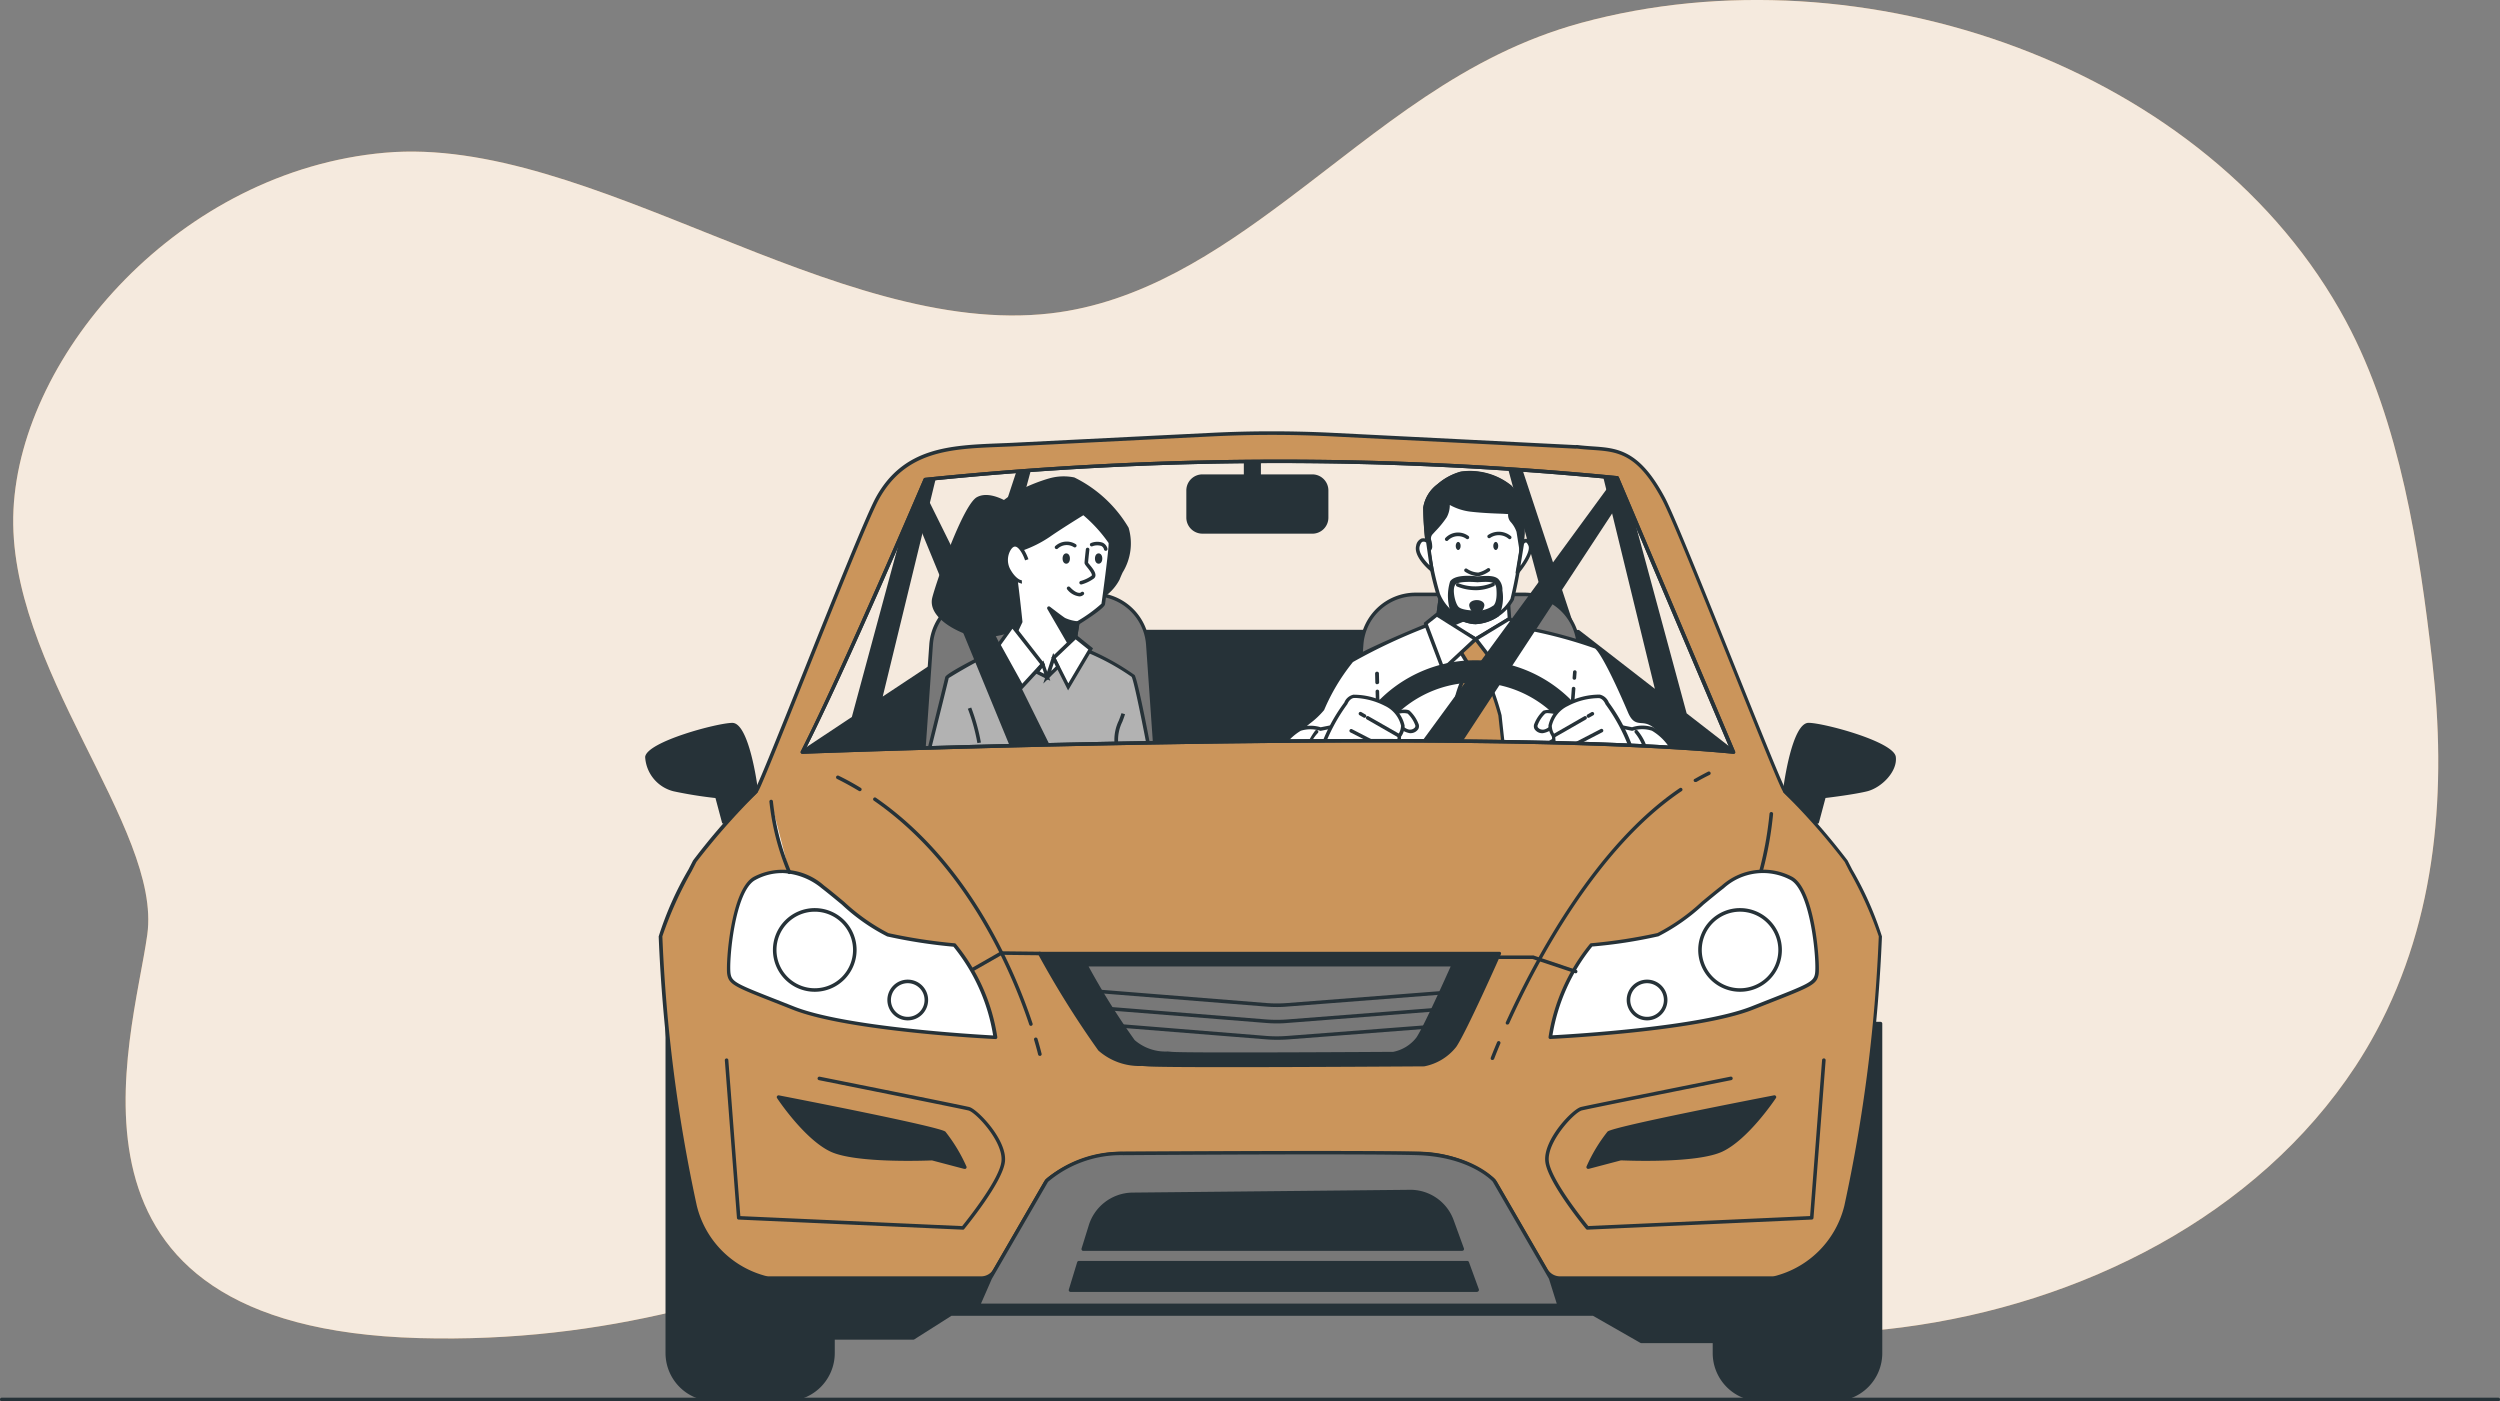 <svg xmlns="http://www.w3.org/2000/svg" width="153.189" height="85.863" viewBox="0 0 153.189 85.863">
  <rect x="0" y="0" width="153.189" height="85.863" fill="#808080" stroke="none"/>
  <g id="Car_driving-bro_1_" data-name="Car driving-bro (1)" transform="translate(-5.975 -16.6)">
    <g id="freepik--background-simple--inject-2">
      <path id="Path_54" data-name="Path 54" d="M151.564,79.829c3.778-7,4.336-14.98,3.45-22.69-.785-6.839-1.969-14.685-5.288-20.857-8.393-15.639-29.638-22.979-46.883-18.277C95.65,19.975,90.6,24.515,84.831,28.842c-4.271,3.2-8.955,6.321-14.472,6.959-13.212,1.531-28.249-10.939-40.779-9.845S7.264,38.208,6.8,47.835,15.91,67.306,15,73.87,8.165,97.936,31.627,98.592s35.767-12.471,44.881-9.626,29.159,11.158,46.017,8.97c11-1.429,21.751-6.828,27.785-16Q150.988,80.9,151.564,79.829Z" fill="#cb955b"/>
      <path id="Path_55" data-name="Path 55" d="M151.564,79.829c3.778-7,4.336-14.98,3.45-22.69-.785-6.839-1.969-14.685-5.288-20.857-8.393-15.639-29.638-22.979-46.883-18.277C95.65,19.975,90.6,24.515,84.831,28.842c-4.271,3.2-8.955,6.321-14.472,6.959-13.212,1.531-28.249-10.939-40.779-9.845S7.264,38.208,6.8,47.835,15.91,67.306,15,73.87,8.165,97.936,31.627,98.592s35.767-12.471,44.881-9.626,29.159,11.158,46.017,8.97c11-1.429,21.751-6.828,27.785-16Q150.988,80.9,151.564,79.829Z" fill="#fff" opacity="0.8"/>
    </g>
    <g id="freepik--Floor--inject-2">
      <path id="Path_56" data-name="Path 56" d="M159.055,102.462H6.084a.109.109,0,0,1,0-.219H159.055a.109.109,0,0,1,0,.219Z" fill="#263238"/>
    </g>
    <g id="freepik--Characters--inject-2">
      <rect id="Rectangle_29" data-name="Rectangle 29" width="8.487" height="3.415" rx="0.873" transform="translate(78.777 45.778)" fill="#263238"/>
      <path id="Path_215" data-name="Path 215" d="M86.391,49.3H79.65a.985.985,0,0,1-.982-.982V46.653a.985.985,0,0,1,.982-.985h6.741a.985.985,0,0,1,.982.985V48.32a.982.982,0,0,1-.982.982ZM79.65,45.887a.766.766,0,0,0-.764.766V48.32a.764.764,0,0,0,.764.764h6.741a.764.764,0,0,0,.764-.764V46.653a.766.766,0,0,0-.764-.766Z" fill="#263238"/>
      <rect id="Rectangle_30" data-name="Rectangle 30" width="0.827" height="2.588" transform="translate(82.295 44.122)" fill="#263238"/>
      <path id="Path_216" data-name="Path 216" d="M83.124,46.819H82.3a.109.109,0,0,1-.109-.109V44.122a.112.112,0,0,1,.109-.109h.829a.112.112,0,0,1,.109.109V46.71A.109.109,0,0,1,83.124,46.819ZM82.4,46.6h.61V44.231H82.4Z" fill="#263238"/>
      <path id="Path_217" data-name="Path 217" d="M112.192,62.675l-2.967-2.291L105.088,45.1,98.2,44.251l2.978,11.062H66.372L69.354,44.24l-6.883.849L58.271,60.6l-3.137,2.072ZM99.065,45.089l5.185.376,3.306,13.606-4.87-3.778h-.263Zm-35.749.376,5.185-.376-3.63,11,.123.042-5.1,3.387Z" fill="#263238"/>
      <path id="Path_218" data-name="Path 218" d="M112.192,62.791H55.133a.109.109,0,0,1-.061-.2l3.1-2.057,4.181-15.466a.109.109,0,0,1,.092-.081l6.883-.849a.114.114,0,0,1,.1.037.105.105,0,0,1,.022.1L66.51,55.192h34.53L98.1,44.268a.105.105,0,0,1,.022-.1.122.122,0,0,1,.1-.037l6.883.849a.114.114,0,0,1,.094.081l4.126,15.249,2.938,2.28a.107.107,0,0,1-.068.195ZM55.5,62.572h56.374l-2.715-2.1a.1.1,0,0,1-.037-.059L105,45.194l-6.649-.818,2.943,10.9a.109.109,0,0,1-.017.094.114.114,0,0,1-.088.044H66.372a.114.114,0,0,1-.088-.044.109.109,0,0,1-.018-.094l2.936-10.9-6.651.818L58.376,60.625a.1.1,0,0,1-.046.063Zm4.393-2.934a.1.1,0,0,1-.063-.022.105.105,0,0,1-.044-.114l3.424-14.057a.109.109,0,0,1,.1-.083l5.187-.376a.109.109,0,0,1,.112.144l-3.6,10.9h.02a.112.112,0,0,1,.074.09.109.109,0,0,1-.048.105l-5.109,3.385a.1.1,0,0,1-.055.02ZM63.4,45.575,60.065,59.281l4.713-3.124a.1.1,0,0,1-.011-.092l3.579-10.849ZM107.556,59.2a.112.112,0,0,1-.068-.024l-4.842-3.754h-.219a.109.109,0,0,1-.105-.077L98.953,45.13a.109.109,0,0,1,.112-.144l5.187.376a.109.109,0,0,1,.1.083l3.317,13.615a.112.112,0,0,1-.048.118.109.109,0,0,1-.063.011Zm-5.054-4h.184a.1.1,0,0,1,.066.022l4.625,3.586-3.225-13.232-4.942-.359Z" fill="#263238"/>
      <path id="Path_219" data-name="Path 219" d="M76.817,63.373l-.51-7.279a3.3,3.3,0,0,0-3.282-3.063h-6.7a3.3,3.3,0,0,0-3.282,3.063l-.51,7.279Z" fill="#787878"/>
      <path id="Path_220" data-name="Path 220" d="M76.817,63.484h-14.3a.114.114,0,0,1-.081-.035.116.116,0,0,1-.028-.083l.51-7.281a3.422,3.422,0,0,1,3.4-3.17h6.69a3.422,3.422,0,0,1,3.4,3.17l.51,7.281a.116.116,0,0,1-.028.083A.112.112,0,0,1,76.817,63.484Zm-14.179-.219H76.7L76.2,56.1a3.2,3.2,0,0,0-3.183-2.967h-6.69A3.2,3.2,0,0,0,63.141,56.1Z" fill="#263238"/>
      <path id="Path_221" data-name="Path 221" d="M103.2,63.373l-.51-7.279a3.3,3.3,0,0,0-3.295-3.063H92.7a3.3,3.3,0,0,0-3.293,3.063L88.9,63.373Z" fill="#787878"/>
      <path id="Path_222" data-name="Path 222" d="M103.2,63.484H88.9a.1.1,0,0,1-.072-.037.109.109,0,0,1-.031-.083l.512-7.281a3.422,3.422,0,0,1,3.4-3.17h6.684a3.422,3.422,0,0,1,3.4,3.17l.512,7.281a.116.116,0,0,1-.028.083.114.114,0,0,1-.081.037Zm-14.179-.219h14.063l-.5-7.165a3.2,3.2,0,0,0-3.183-2.967H92.7A3.2,3.2,0,0,0,89.519,56.1Z" fill="#263238"/>
      <path id="Path_223" data-name="Path 223" d="M67.978,47.646S66.7,46.73,65.9,47.159s-2.444,5.069-2.689,6.108,1.284,1.895,2.321,2.2a5.236,5.236,0,0,0,3.606-.855C69.63,54.12,67.978,47.646,67.978,47.646Z" fill="#263238"/>
      <path id="Path_224" data-name="Path 224" d="M66.158,55.652a2.319,2.319,0,0,1-.656-.081c-1.107-.326-2.658-1.214-2.407-2.328.219-.9,1.879-5.715,2.744-6.181s2.138.457,2.188.5l.033.022.011.039c.278,1.094,1.639,6.563,1.131,7.069A5.414,5.414,0,0,1,66.158,55.652Zm.236-8.5a.919.919,0,0,0-.438.1c-.715.385-2.354,4.853-2.625,6.036-.219.96,1.258,1.779,2.245,2.07a5.122,5.122,0,0,0,3.5-.827c.278-.278-.381-3.678-1.179-6.819A3.3,3.3,0,0,0,66.394,47.154Z" fill="#263238"/>
      <path id="Path_225" data-name="Path 225" d="M76.644,63.567c-.079-.245-.125-.4-.125-.4s-.89-4.767-1.111-5.148A16.746,16.746,0,0,0,72.417,56.4l-4.8-.254A32.116,32.116,0,0,0,64,58.115c-.018.118-.7,2.884-1.346,5.452Z" fill="#b2b2b2"/>
      <path id="Path_226" data-name="Path 226" d="M76.793,63.677H62.513l.035-.136c1.146-4.594,1.332-5.38,1.343-5.441s.039-.28,3.682-2.052l.026-.013,4.866.265A15.117,15.117,0,0,1,75.5,57.964c.23.392,1.033,4.691,1.125,5.183h0s.046.151.123.387Zm-14-.219h13.7l-.081-.258c-.359-1.921-.945-4.857-1.094-5.124A14.238,14.238,0,0,0,72.4,56.507l-4.75-.252a31.646,31.646,0,0,0-3.54,1.895C64.057,58.378,63.615,60.165,62.791,63.458ZM64.1,58.159Z" fill="#263238"/>
      <path id="Path_227" data-name="Path 227" d="M65.864,62.134a11.58,11.58,0,0,0-.584-2.107l.208-.072a12.033,12.033,0,0,1,.593,2.146Z" fill="#263238"/>
      <path id="Path_228" data-name="Path 228" d="M74.266,62.134a2.7,2.7,0,0,1,.267-1.385c.061-.16.12-.311.16-.449l.219.061c-.044.147-.1.3-.164.466a2.5,2.5,0,0,0-.258,1.26Z" fill="#263238"/>
      <path id="Path_229" data-name="Path 229" d="M70.293,46.012s-2.857.792-3.649,2.326-.847,1.879-.4,2.625a8,8,0,0,0,2.593,2.593c1.033.529,4.31-.238,4.31-.238a2.778,2.778,0,0,0,1.313-1.243c.308-.792,1.033-1.906.556-3.1a7.707,7.707,0,0,0-3.251-3.015,3.179,3.179,0,0,0-1.472.048Z" fill="#263238"/>
      <path id="Path_230" data-name="Path 230" d="M69.989,53.842a2.8,2.8,0,0,1-1.2-.2,8.074,8.074,0,0,1-2.625-2.625c-.459-.766-.418-1.16.392-2.726s3.59-2.345,3.719-2.38a3.229,3.229,0,0,1,1.531-.055,7.905,7.905,0,0,1,3.325,3.08,3.4,3.4,0,0,1-.368,2.746c-.07.153-.136.3-.188.438a2.989,2.989,0,0,1-1.381,1.313,16.684,16.684,0,0,1-3.205.407ZM71.2,46a3.511,3.511,0,0,0-.875.12h0c-.028,0-2.82.8-3.581,2.271-.779,1.505-.827,1.809-.4,2.512a7.892,7.892,0,0,0,2.549,2.551c1,.512,4.2-.238,4.236-.247h0a2.709,2.709,0,0,0,1.245-1.177c.055-.136.12-.282.193-.438a3.231,3.231,0,0,0,.363-2.575,7.706,7.706,0,0,0-3.181-2.949A1.969,1.969,0,0,0,71.2,46Z" fill="#263238"/>
      <path id="Path_231" data-name="Path 231" d="M72.371,48.018s-1.424.875-2.155,1.387a7.106,7.106,0,0,1-1.608.8.952.952,0,0,0-.51,1.061c.144.766.422,3.415.422,3.415l-.5,1.076L70.142,58.1l1.68-2.188.184-1.133a8.4,8.4,0,0,0,1.571-1.168c.039-.219.475-3.433.438-3.761S72.371,48.018,72.371,48.018Z" fill="#fff"/>
      <path id="Path_232" data-name="Path 232" d="M70.15,58.268,67.895,55.79l.514-1.114c-.033-.3-.284-2.667-.42-3.378a1.068,1.068,0,0,1,.575-1.179,7.151,7.151,0,0,0,1.588-.794c.724-.508,2.146-1.383,2.162-1.391l.07-.044.061.057c.383.359,1.639,1.553,1.678,1.895s-.418,3.656-.438,3.792c-.037.219-.987.849-1.577,1.219l-.179,1.109Zm-2-2.527,1.982,2.188,1.584-2.065.186-1.153.044-.026a8.822,8.822,0,0,0,1.521-1.094c.042-.249.47-3.417.438-3.719a8.836,8.836,0,0,0-1.547-1.7c-.3.184-1.453.9-2.081,1.341a7.253,7.253,0,0,1-1.634.818.834.834,0,0,0-.438.934c.144.764.411,3.319.422,3.426v.031Z" fill="#263238"/>
      <path id="Path_233" data-name="Path 233" d="M72.222,52.414a.107.107,0,0,1-.105-.079.109.109,0,0,1,.077-.136,2.074,2.074,0,0,0,.669-.319c.085-.077-.162-.383-.267-.514s-.166-.208-.166-.278c0-.107.072-.757.081-.831a.109.109,0,0,1,.217.024c-.031.284-.079.735-.079.807,0,0,.07.083.116.14.195.238.486.6.245.816a2.334,2.334,0,0,1-.759.368Z" fill="#263238"/>
      <path id="Path_234" data-name="Path 234" d="M72.106,53.144a1.1,1.1,0,0,1-.731-.42.11.11,0,0,1,.16-.151c.273.289.459.35.564.352a.142.142,0,0,0,.123-.035.112.112,0,0,1,.155,0,.107.107,0,0,1,0,.149.37.37,0,0,1-.269.105Z" fill="#263238"/>
      <path id="Path_235" data-name="Path 235" d="M72.006,54.774a2.625,2.625,0,0,1-.842-.219c-.236-.16-.925-.687-.925-.687l1.35,2.326.234-.284Z" fill="#263238"/>
      <path id="Path_236" data-name="Path 236" d="M71.588,56.3h0a.1.1,0,0,1-.085-.055l-1.35-2.326a.114.114,0,0,1,.022-.138.109.109,0,0,1,.14,0s.687.529.919.683a2.407,2.407,0,0,0,.792.206.107.107,0,0,1,.077.042.114.114,0,0,1,.02.083L71.94,55.93a.116.116,0,0,1-.024.053l-.234.284A.109.109,0,0,1,71.588,56.3Zm-.98-2.019,1,1.72.116-.14.16-.993a2.208,2.208,0,0,1-.774-.219c-.109-.079-.311-.225-.5-.368Z" fill="#263238"/>
      <path id="Path_237" data-name="Path 237" d="M68.89,50.9s-.5-1.507-1.094-.656a1.43,1.43,0,0,0,.794,2.008" fill="#fff"/>
      <path id="Path_238" data-name="Path 238" d="M68.586,52.361a1.232,1.232,0,0,1-.847-.7,1.374,1.374,0,0,1-.024-1.483.543.543,0,0,1,.512-.3c.438.061.735.895.766.989l-.206.07c-.1-.308-.354-.809-.591-.842-.1-.015-.2.057-.3.219a1.2,1.2,0,0,0,.033,1.251c.219.374.508.591.656.586l.013.219Z" fill="#263238"/>
      <ellipse id="Ellipse_13" data-name="Ellipse 13" cx="0.225" cy="0.317" rx="0.225" ry="0.317" transform="translate(71.085 50.508)" fill="#263238"/>
      <ellipse id="Ellipse_14" data-name="Ellipse 14" cx="0.225" cy="0.317" rx="0.225" ry="0.317" transform="translate(73.069 50.508)" fill="#263238"/>
      <path id="Path_239" data-name="Path 239" d="M70.715,50.246a.1.1,0,0,1-.077-.033.105.105,0,0,1,0-.153,1.037,1.037,0,0,1,1.243-.123.109.109,0,1,1-.109.188.809.809,0,0,0-.98.09A.109.109,0,0,1,70.715,50.246Z" fill="#263238"/>
      <path id="Path_240" data-name="Path 240" d="M73.73,50.353a.109.109,0,0,1-.105-.081.322.322,0,0,0-.171-.219.834.834,0,0,0-.556.026.109.109,0,0,1-.083-.2,1.017,1.017,0,0,1,.735-.022.54.54,0,0,1,.284.357.112.112,0,0,1-.074.136Z" fill="#263238"/>
      <path id="Path_241" data-name="Path 241" d="M68.017,54.949,69.868,57.3,68.6,58.68l-1.429-2.566Z" fill="#fff"/>
      <path id="Path_242" data-name="Path 242" d="M68.577,58.863,67.046,56.1l.974-1.337,1.991,2.553ZM67.3,56.122l1.313,2.372,1.1-1.2-1.7-2.166Z" fill="#263238"/>
      <path id="Path_243" data-name="Path 243" d="M62.066,45.876l8.616,17.406H68.365L61.423,46.408" fill="#263238"/>
      <path id="Path_244" data-name="Path 244" d="M70.682,63.392H68.365a.109.109,0,0,1-.1-.068L61.323,46.45a.109.109,0,1,1,.2-.083l6.914,16.807H70.5L61.972,45.925a.109.109,0,0,1,.05-.147.112.112,0,0,1,.147.05l8.611,17.4a.109.109,0,0,1,0,.107.114.114,0,0,1-.1.057Z" fill="#263238"/>
      <path id="Path_245" data-name="Path 245" d="M69.868,57.3l.273.794L69.5,57.78Z" fill="#fff"/>
      <path id="Path_246" data-name="Path 246" d="M70.332,58.314l-1-.5.575-.742Zm-.656-.573.284.142-.12-.352Z" fill="#263238"/>
      <path id="Path_247" data-name="Path 247" d="M70.529,56.908l.9,1.772L72.8,56.352l-.925-.742Z" fill="#fff"/>
      <path id="Path_248" data-name="Path 248" d="M71.422,58.907,70.4,56.883l1.477-1.418,1.074.86Zm-.757-1.969.772,1.531L72.662,56.4l-.777-.621Z" fill="#263238"/>
      <path id="Path_249" data-name="Path 249" d="M70.529,56.908l-.387,1.19.652-.637Z" fill="#fff"/>
      <path id="Path_250" data-name="Path 250" d="M69.9,58.487l.61-1.875.416.875Zm.656-1.284-.164.508.278-.271Z" fill="#263238"/>
      <path id="Path_251" data-name="Path 251" d="M107.755,64.948c.151-.335.915-2.078.641-2.542-1.558-2.625-2.015-.875-2.571-2.188a15.657,15.657,0,0,0-2.063-3.964,32.768,32.768,0,0,0-4.925-1.267L93.6,54.851s-4.516,1.847-4.813,2.258a12.652,12.652,0,0,0-1.779,2.967c-.068.166-1.628,1.413-1.7,1.58a3.554,3.554,0,0,0,.123,3.3Z" fill="#fff"/>
      <path id="Path_252" data-name="Path 252" d="M107.755,65.057H85.426a.112.112,0,0,1-.094-.05,3.69,3.69,0,0,1-.129-3.4,5.366,5.366,0,0,1,.875-.834,9.728,9.728,0,0,0,.816-.75A12.471,12.471,0,0,1,88.64,57.1l.052-.07c.317-.422,4.4-2.1,4.87-2.293a.105.105,0,0,1,.044,0l5.233.136a30.785,30.785,0,0,1,4.984,1.286c.505.343,1.639,2.921,2.1,4.01.206.486.368.5.637.521.418.035.989.083,1.927,1.661.287.481-.348,2.008-.634,2.643A.109.109,0,0,1,107.755,65.057Zm-22.27-.219h22.2c.438-.982.792-2.081.617-2.376-.875-1.481-1.387-1.531-1.75-1.553-.289-.024-.564-.048-.82-.656-1.12-2.625-1.792-3.756-2.024-3.916a27.948,27.948,0,0,0-4.885-1.247l-5.192-.136a34.4,34.4,0,0,0-4.756,2.214l-.057.072a12.287,12.287,0,0,0-1.707,2.87,5.084,5.084,0,0,1-.875.827,9.669,9.669,0,0,0-.825.757,3.49,3.49,0,0,0,.074,3.144Z" fill="#263238"/>
      <path id="Path_253" data-name="Path 253" d="M90.5,64.381a.109.109,0,0,1-.109-.105c-.044-1.063-.063-2.131-.081-3.161-.013-.709-.024-1.422-.046-2.148a.109.109,0,1,1,.219,0c.022.726.033,1.442.046,2.151.018,1.03.037,2.1.081,3.157a.109.109,0,0,1-.105.114Z" fill="#263238"/>
      <path id="Path_254" data-name="Path 254" d="M90.357,58.529a.112.112,0,0,1-.109-.107l-.013-.543a.114.114,0,0,1,.123-.12.109.109,0,0,1,.112.107l.013.54a.109.109,0,0,1-.107.114Z" fill="#263238"/>
      <path id="Path_255" data-name="Path 255" d="M101.975,64.39h0a.114.114,0,0,1-.1-.118l.414-5.491a.11.11,0,0,1,.219.015l-.414,5.491a.109.109,0,0,1-.116.1Z" fill="#263238"/>
      <path id="Path_256" data-name="Path 256" d="M102.436,58.253h0a.109.109,0,0,1-.1-.118l.028-.368a.11.11,0,0,1,.219.017l-.028.368a.109.109,0,0,1-.118.1Z" fill="#263238"/>
      <path id="Path_257" data-name="Path 257" d="M95.026,60.762c.053.963-.053,2.91-.133,4.185h3.5c-.168-1.518-.438-3.973-.494-4.513a17.156,17.156,0,0,0-1.146-3.063l.683-.9-1.23-1.284-.792,1.23.628,1.037A7.189,7.189,0,0,0,95.026,60.762Z" fill="#cb955b"/>
      <path id="Path_258" data-name="Path 258" d="M98.389,65.057h-3.5a.1.1,0,0,1-.079-.033.107.107,0,0,1-.031-.083c.09-1.387.184-3.24.133-4.172a6.979,6.979,0,0,1,.993-3.31l-.6-.982a.112.112,0,0,1,0-.116l.792-1.23a.112.112,0,0,1,.081-.05.109.109,0,0,1,.09.033L97.5,56.4a.109.109,0,0,1,0,.142l-.643.849a16.016,16.016,0,0,1,1.129,3.035c.05.492.289,2.654.494,4.513a.122.122,0,0,1-.028.085.112.112,0,0,1-.066.035Zm-3.38-.219h3.258c-.094-.851-.418-3.789-.479-4.391a17.47,17.47,0,0,0-1.138-3.026.107.107,0,0,1,.011-.112l.626-.827-1.068-1.118-.68,1.057.593.978a.107.107,0,0,1,0,.114,7.03,7.03,0,0,0-1,3.245h0c.05.917-.039,2.7-.127,4.08Z" fill="#263238"/>
      <path id="Path_259" data-name="Path 259" d="M94.289,52.84l-.219,1.639,2.321,1.284,2.076-1.256-.081-1.2Z" fill="#fff"/>
      <path id="Path_260" data-name="Path 260" d="M96.393,55.873a.118.118,0,0,1-.055-.013l-2.321-1.284a.107.107,0,0,1-.055-.109l.219-1.641a.112.112,0,0,1,.114-.1l4.1.466a.107.107,0,0,1,.1.1l.081,1.2a.1.1,0,0,1-.053.1l-2.076,1.258A.1.1,0,0,1,96.393,55.873ZM94.188,54.42l2.2,1.216,1.969-1.188L98.286,53.4l-3.9-.438Z" fill="#263238"/>
      <path id="Path_261" data-name="Path 261" d="M94.07,54.479l.781.431,1.319-.551L94.7,52.886l-.411-.046Z" fill="#263238"/>
      <path id="Path_262" data-name="Path 262" d="M94.851,55.019a.118.118,0,0,1-.055-.013l-.779-.438a.107.107,0,0,1-.055-.109l.219-1.641a.114.114,0,0,1,.114-.092l.409.048a.107.107,0,0,1,.066.031l1.472,1.472a.1.1,0,0,1,.028.1.107.107,0,0,1-.063.079l-1.313.554A.138.138,0,0,1,94.851,55.019Zm-.656-.6.669.37,1.12-.468-1.328-1.33-.267-.031Z" fill="#263238"/>
      <path id="Path_263" data-name="Path 263" d="M94.127,46.358a2.094,2.094,0,0,0-.829,1.35,19.866,19.866,0,0,0,.8,5.325,2.778,2.778,0,0,0,2.041,1.682,2.685,2.685,0,0,0,2.483-1.381,26.33,26.33,0,0,0,.656-4.026c0-.963.112-2.07-.772-2.868a3.93,3.93,0,0,0-3.006-.829A3.563,3.563,0,0,0,94.127,46.358Z" fill="#fff"/>
      <path id="Path_264" data-name="Path 264" d="M96.409,54.847a1.608,1.608,0,0,1-.289-.024A2.916,2.916,0,0,1,94,53.072a19.517,19.517,0,0,1-.814-5.382,2.253,2.253,0,0,1,.875-1.429,3.66,3.66,0,0,1,1.426-.768,4.053,4.053,0,0,1,3.1.855,3.2,3.2,0,0,1,.81,2.66V49.3a27.382,27.382,0,0,1-.656,4.056A2.931,2.931,0,0,1,96.409,54.847Zm-.394-9.169a2.625,2.625,0,0,0-.488.042,3.59,3.59,0,0,0-1.328.72h0a2.016,2.016,0,0,0-.783,1.271,19.693,19.693,0,0,0,.788,5.264A2.658,2.658,0,0,0,96.172,54.6a2.6,2.6,0,0,0,2.356-1.3,26.274,26.274,0,0,0,.656-4v-.293a2.99,2.99,0,0,0-.737-2.494,3.848,3.848,0,0,0-2.433-.838Zm-1.888.68Z" fill="#263238"/>
      <path id="Path_265" data-name="Path 265" d="M98.511,46.441a3.913,3.913,0,0,0-3.006-.829,3.6,3.6,0,0,0-1.378.746,2.094,2.094,0,0,0-.829,1.35,18.465,18.465,0,0,0,.2,2.564c.057.011.129-.015.129-.219,0-.33-.195-.523.055-.8a8.036,8.036,0,0,0,.855-1.02,1.7,1.7,0,0,0,.164-.91,2.973,2.973,0,0,0,1.49.525c.993.109,2.07.109,2.234.138s-.055.193.195.523a1.753,1.753,0,0,1,.385.656c.028.16.151.941.184,1.157a8.043,8.043,0,0,0,.092-1.02C99.283,48.351,99.4,47.24,98.511,46.441Z" fill="#263238"/>
      <path id="Path_266" data-name="Path 266" d="M99.192,50.438a.109.109,0,0,1-.107-.092l-.011-.061c-.044-.278-.151-.965-.173-1.094a1.72,1.72,0,0,0-.365-.615.639.639,0,0,1-.149-.477h0c-.077,0-.234-.015-.438-.022-.449-.015-1.127-.042-1.774-.114a3.45,3.45,0,0,1-1.363-.422,1.558,1.558,0,0,1-.188.757,6.157,6.157,0,0,1-.7.858l-.164.179a.381.381,0,0,0-.07.413,1.418,1.418,0,0,1,.044.313.35.35,0,0,1-.1.287.2.2,0,0,1-.162.042.112.112,0,0,1-.09-.094,18.69,18.69,0,0,1-.2-2.586,2.174,2.174,0,0,1,.875-1.433,3.664,3.664,0,0,1,1.42-.764,4.053,4.053,0,0,1,3.1.855h0a3.2,3.2,0,0,1,.809,2.66v.289a8.35,8.35,0,0,1-.092,1.035.109.109,0,0,1-.107.094ZM94.7,47.213a.1.1,0,0,1,.07.026,2.925,2.925,0,0,0,1.433.5c.641.07,1.313.1,1.75.112a3.437,3.437,0,0,1,.481.026.193.193,0,0,1,.158.234.438.438,0,0,0,.105.333,1.785,1.785,0,0,1,.4.709c0,.05.031.179.055.335v-.47a2.99,2.99,0,0,0-.737-2.494h0a3.8,3.8,0,0,0-2.912-.8,3.5,3.5,0,0,0-1.328.72,1.987,1.987,0,0,0-.792,1.278,12.691,12.691,0,0,0,.094,1.612.589.589,0,0,1,.1-.149L93.755,49a6,6,0,0,0,.676-.823,1.612,1.612,0,0,0,.151-.842.107.107,0,0,1,.057-.107A.1.1,0,0,1,94.7,47.213Z" fill="#263238"/>
      <path id="Path_267" data-name="Path 267" d="M96.5,51.906a1.676,1.676,0,0,1-.753-.271.107.107,0,0,1-.033-.151.109.109,0,0,1,.151-.033,1.3,1.3,0,0,0,.694.232,1.676,1.676,0,0,0,.562-.256.109.109,0,0,1,.127.177,1.862,1.862,0,0,1-.656.3A.745.745,0,0,1,96.5,51.906Z" fill="#263238"/>
      <path id="Path_268" data-name="Path 268" d="M98.485,49.64a.1.1,0,0,1-.07-.026.928.928,0,0,0-1.135-.05.11.11,0,0,1-.129-.177,1.164,1.164,0,0,1,1.4.059.107.107,0,0,1,.015.153.109.109,0,0,1-.083.042Z" fill="#263238"/>
      <path id="Path_269" data-name="Path 269" d="M94.623,49.749a.109.109,0,0,1-.072-.026.112.112,0,0,1-.011-.155,1.065,1.065,0,0,1,1.411-.129.109.109,0,0,1-.12.182.867.867,0,0,0-1.127.092.1.1,0,0,1-.081.037Z" fill="#263238"/>
      <path id="Path_270" data-name="Path 270" d="M95.477,50.053c0,.138-.068.249-.151.249s-.151-.112-.151-.249.068-.247.151-.247S95.477,49.915,95.477,50.053Z" fill="#263238"/>
      <path id="Path_271" data-name="Path 271" d="M97.78,50.053c0,.138-.068.249-.151.249s-.153-.112-.153-.249.068-.247.153-.247S97.78,49.915,97.78,50.053Z" fill="#263238"/>
      <path id="Path_272" data-name="Path 272" d="M96.389,52.764a3.03,3.03,0,0,1-1.12-.219.11.11,0,1,1,.088-.2,2.774,2.774,0,0,0,2.061-.026.107.107,0,0,1,.144.053.109.109,0,0,1-.053.147,2.673,2.673,0,0,1-1.12.247Z" fill="#263238"/>
      <path id="Path_273" data-name="Path 273" d="M93.464,49.777s-.438-.359-.606.276.855,1.461.855,1.461Z" fill="#fff"/>
      <path id="Path_274" data-name="Path 274" d="M93.713,51.633a.114.114,0,0,1-.07-.024c-.044-.035-1.074-.875-.893-1.575a.567.567,0,0,1,.33-.438.547.547,0,0,1,.453.107.118.118,0,0,1,.039.07l.247,1.737a.107.107,0,0,1-.107.125ZM93.2,49.795a.186.186,0,0,0-.05,0c-.1.035-.155.175-.186.289-.094.363.3.851.6,1.149l-.2-1.389a.332.332,0,0,0-.162-.057Z" fill="#263238"/>
      <path id="Path_275" data-name="Path 275" d="M99.257,49.882s.247-.414.468.112-.772,1.682-.772,1.682Z" fill="#fff"/>
      <path id="Path_276" data-name="Path 276" d="M98.953,51.79a.109.109,0,0,1-.046-.011.105.105,0,0,1-.061-.116l.3-1.794a.079.079,0,0,1,.015-.037.392.392,0,0,1,.326-.219c.136,0,.247.12.337.33.241.571-.685,1.674-.79,1.8a.107.107,0,0,1-.083.05Zm.407-1.862-.219,1.343c.308-.438.6-.971.492-1.232-.061-.142-.118-.195-.151-.2A.187.187,0,0,0,99.36,49.928Z" fill="#263238"/>
      <path id="Path_277" data-name="Path 277" d="M96.514,52.031s-1.313-.184-1.588.256a2.924,2.924,0,0,0,.114,1.956,2.5,2.5,0,0,0,1.094.473,2.251,2.251,0,0,0,1.584-.438,2.464,2.464,0,0,0,.208-1.505C97.885,52.009,97.551,51.932,96.514,52.031Zm.987,1.792a1.772,1.772,0,0,1-1.044.311,2.1,2.1,0,0,1-1.186-.271,1.661,1.661,0,0,1-.2-1.507c.241-.308,1.424-.179,1.424-.179.932-.07,1.234-.018,1.275.527.074,1-.273,1.118-.273,1.118Z" fill="#263238"/>
      <path id="Path_278" data-name="Path 278" d="M96.4,54.847a1.577,1.577,0,0,1-.284-.024,2.606,2.606,0,0,1-1.149-.492.153.153,0,0,1-.033-.044,3.031,3.031,0,0,1-.105-2.057c.3-.475,1.492-.335,1.682-.308.637-.059,1.028-.053,1.265.149a.939.939,0,0,1,.26.707,2.66,2.66,0,0,1-.219,1.575.1.1,0,0,1-.031.028A2.66,2.66,0,0,1,96.4,54.847Zm-1.275-.674a2.337,2.337,0,0,0,1.03.438,2.2,2.2,0,0,0,1.486-.4,1.464,1.464,0,0,0,.175-.672.567.567,0,0,1-.265.378,1.886,1.886,0,0,1-1.094.326h-.024a2.007,2.007,0,0,1-1.234-.3,1.256,1.256,0,0,1-.247-.492,3.147,3.147,0,0,0,.173.72Zm.858-1.917c-.372,0-.731.044-.827.166-.219.263-.02,1.149.19,1.363s.875.219,1.094.236h.024a1.7,1.7,0,0,0,.976-.289.086.086,0,0,1,.024-.013c.013,0,.271-.155.206-1.013-.031-.407-.171-.5-1.157-.427-.166-.013-.35-.024-.529-.024Z" fill="#263238"/>
      <path id="Path_279" data-name="Path 279" d="M96.822,53.683c0,.112-.16.451-.357.451s-.357-.339-.357-.451.16-.2.357-.2S96.822,53.571,96.822,53.683Z" fill="#263238"/>
      <path id="Path_280" data-name="Path 280" d="M96.466,54.243c-.282,0-.466-.418-.466-.56,0-.179.2-.313.466-.313s.466.133.466.313C96.932,53.82,96.748,54.243,96.466,54.243Zm0-.656c-.162,0-.247.07-.247.094,0,.079.138.341.247.341s.247-.263.247-.341c0-.022-.085-.092-.247-.092Z" fill="#263238"/>
      <path id="Path_281" data-name="Path 281" d="M96.391,55.763,94.4,57.621l-1.065-2.814.683-.547Z" fill="#fff"/>
      <path id="Path_282" data-name="Path 282" d="M94.4,57.73h-.024a.107.107,0,0,1-.079-.068L93.23,54.849a.112.112,0,0,1,.035-.125l.683-.547a.112.112,0,0,1,.127,0l2.376,1.5a.105.105,0,0,1,.05.081.109.109,0,0,1-.033.092l-2,1.857a.105.105,0,0,1-.074.02Zm-.934-2.888.978,2.588,1.772-1.65L94.026,54.4Z" fill="#263238"/>
      <path id="Path_283" data-name="Path 283" d="M96.391,55.763,98,57.868l1.065-2.787-.6-.573Z" fill="#fff"/>
      <path id="Path_284" data-name="Path 284" d="M98.015,57.977a.109.109,0,0,1-.085-.044l-1.612-2.1a.109.109,0,0,1-.022-.085.114.114,0,0,1,.053-.074l2.076-1.256a.105.105,0,0,1,.131.015l.6.573a.112.112,0,0,1,.026.118l-1.065,2.785a.114.114,0,0,1-.088.07ZM96.564,55.79l1.418,1.851.971-2.536-.5-.462Z" fill="#263238"/>
      <path id="Path_285" data-name="Path 285" d="M105.072,45.876,92.331,63.283h2.317l11.068-16.875" fill="#263238"/>
      <path id="Path_286" data-name="Path 286" d="M94.647,63.392H92.326a.112.112,0,0,1-.088-.175l12.742-17.406a.11.11,0,1,1,.177.129L92.545,63.173h2.041l11.038-16.827a.109.109,0,0,1,.182.12L94.733,63.342a.109.109,0,0,1-.085.05Z" fill="#263238"/>
      <path id="Path_287" data-name="Path 287" d="M84.6,64.948h3.218c.308-.359.606-.768.685-.875a1.86,1.86,0,0,0,.273-1.641A2.54,2.54,0,0,0,87.754,61.1l-.853.171a2.063,2.063,0,0,0-1.267,0A3.335,3.335,0,0,0,84.1,63.285a1.531,1.531,0,0,0,.5,1.663Z" fill="#fff"/>
      <path id="Path_288" data-name="Path 288" d="M87.821,65.057H84.6a.12.12,0,0,1-.072-.024,1.663,1.663,0,0,1-.54-1.768,3.487,3.487,0,0,1,1.6-2.089,2.185,2.185,0,0,1,1.313-.013L87.732,61a.094.094,0,0,1,.077.013,2.625,2.625,0,0,1,1.076,1.4,1.989,1.989,0,0,1-.3,1.739l-.1.127c-.133.175-.357.473-.591.744a.114.114,0,0,1-.081.037Zm-3.179-.219h3.129c.219-.256.424-.529.551-.7l.1-.129a1.75,1.75,0,0,0,.254-1.545,2.407,2.407,0,0,0-.943-1.247l-.812.162a.094.094,0,0,1-.055,0,1.985,1.985,0,0,0-1.188,0A3.287,3.287,0,0,0,84.2,63.331a1.437,1.437,0,0,0,.442,1.507Z" fill="#263238"/>
      <path id="Path_289" data-name="Path 289" d="M86.262,64.364a.107.107,0,0,1-.09-.048c-.549-.8-.411-1.844.387-2.94a.112.112,0,0,1,.153-.024.109.109,0,0,1,.024.153,2.315,2.315,0,0,0-.385,2.689.107.107,0,0,1-.028.151A.1.1,0,0,1,86.262,64.364Z" fill="#263238"/>
      <path id="Path_290" data-name="Path 290" d="M91.53,60.259s.567-.14.755-.022a1.989,1.989,0,0,1,.5.731c.094.219-.048.4-.354.449s-.707-.354-.707-.354Z" fill="#fff"/>
      <path id="Path_291" data-name="Path 291" d="M92.377,61.528a1.3,1.3,0,0,1-.735-.389.111.111,0,0,1-.028-.053l-.188-.8a.109.109,0,0,1,.079-.131c.1-.026.624-.147.84-.011a2.173,2.173,0,0,1,.538.779.383.383,0,0,1,0,.346.56.56,0,0,1-.438.256.366.366,0,0,1-.068,0Zm-.558-.523c.118.112.4.333.591.3a.365.365,0,0,0,.273-.142.164.164,0,0,0,0-.153,1.89,1.89,0,0,0-.453-.683,1.125,1.125,0,0,0-.564.013Z" fill="#263238"/>
      <path id="Path_292" data-name="Path 292" d="M103.233,61.539l-.457-.586-4.732,2.969h-3.4l-4.7-2.676-.392.424,2.313,3.277h8.712Z" fill="#263238"/>
      <path id="Path_293" data-name="Path 293" d="M100.581,65.057H91.869a.1.1,0,0,1-.09-.046l-2.313-3.282a.112.112,0,0,1,.011-.138l.392-.424A.109.109,0,0,1,90,61.145l4.675,2.663h3.336l4.706-2.954a.112.112,0,0,1,.144.026l.457.586a.112.112,0,0,1,0,.136l-2.652,3.409a.107.107,0,0,1-.09.046Zm-8.655-.219h8.6l2.566-3.3-.343-.438L98.1,64.018a.109.109,0,0,1-.057.018h-3.4a.092.092,0,0,1-.053-.015L89.97,61.395l-.269.284Z" fill="#263238"/>
      <path id="Path_294" data-name="Path 294" d="M89.325,64.948a7.058,7.058,0,0,1,14.092,0h1.127a8.182,8.182,0,0,0-16.345,0Z" fill="#263238"/>
      <path id="Path_295" data-name="Path 295" d="M104.543,65.057h-1.127a.107.107,0,0,1-.109-.1,6.949,6.949,0,0,0-13.873,0,.109.109,0,0,1-.109.1H88.2a.105.105,0,0,1-.079-.033.1.1,0,0,1-.031-.081,8.292,8.292,0,0,1,16.564,0,.12.12,0,0,1-.031.081A.112.112,0,0,1,104.543,65.057Zm-1.024-.219h.908a8.073,8.073,0,0,0-16.113,0h.908a7.167,7.167,0,0,1,14.3,0Z" fill="#263238"/>
      <path id="Path_296" data-name="Path 296" d="M88.441,59.695A10.906,10.906,0,0,0,86.955,62.5a1.406,1.406,0,0,0,.991,1.6c.709.118.825-.33.825-.33s1.531.33,1.6.33a.344.344,0,0,0,.284-.236,2.14,2.14,0,0,1,.164-.378,1.223,1.223,0,0,0,.354-.4c.14-.258.188-.376.188-.376a3.064,3.064,0,0,0,.306-.543,2.255,2.255,0,0,0,.048-.473,1.094,1.094,0,0,0,.219-.637,1.917,1.917,0,0,0-1.039-1.3,4.183,4.183,0,0,0-1.98-.494.687.687,0,0,0-.479.424Z" fill="#fff"/>
      <path id="Path_297" data-name="Path 297" d="M88.169,64.235a1.378,1.378,0,0,1-.238-.022,1.512,1.512,0,0,1-1.083-1.72,10.446,10.446,0,0,1,1.5-2.844.775.775,0,0,1,.554-.481,4.356,4.356,0,0,1,2.048.508,2,2,0,0,1,1.094,1.385,1.146,1.146,0,0,1-.219.68,2.055,2.055,0,0,1-.05.466,2.91,2.91,0,0,1-.315.567c-.015.035-.07.158-.188.376a1.341,1.341,0,0,1-.365.422,1.986,1.986,0,0,0-.144.335.449.449,0,0,1-.389.315c-.068,0-.958-.19-1.542-.315a.711.711,0,0,1-.659.328Zm.875-4.864a.84.84,0,0,0-.114,0c-.26.037-.385.352-.385.354l-.013.024A11.044,11.044,0,0,0,87.067,62.5a1.3,1.3,0,0,0,.9,1.488c.593.1.7-.236.7-.252a.112.112,0,0,1,.129-.077c.571.123,1.505.319,1.586.328a.236.236,0,0,0,.171-.158,2.38,2.38,0,0,1,.175-.4.114.114,0,0,1,.035-.037,1.149,1.149,0,0,0,.319-.363c.136-.247.182-.363.184-.365l.011-.022a3.009,3.009,0,0,0,.291-.51,2.133,2.133,0,0,0,.044-.438.1.1,0,0,1,.022-.066.982.982,0,0,0,.19-.562,1.8,1.8,0,0,0-.982-1.21,4.419,4.419,0,0,0-1.8-.488Zm-.6.324Z" fill="#263238"/>
      <path id="Path_298" data-name="Path 298" d="M91.72,61.808a.1.1,0,0,1-.055-.015l-1.938-1.111a.114.114,0,0,1-.042-.151.109.109,0,0,1,.151-.039L91.775,61.6a.109.109,0,0,1-.055.2Z" fill="#263238"/>
      <path id="Path_299" data-name="Path 299" d="M89.585,60.583a.092.092,0,0,1-.053-.015l-.249-.142a.112.112,0,0,1-.042-.149.114.114,0,0,1,.151-.042l.247.144a.107.107,0,0,1,.042.149A.109.109,0,0,1,89.585,60.583Z" fill="#263238"/>
      <path id="Path_300" data-name="Path 300" d="M91.366,62.823a.1.1,0,0,1-.05-.013l-2.595-1.332a.112.112,0,0,1-.046-.149.109.109,0,0,1,.147-.046l2.595,1.343a.112.112,0,0,1,.046.149A.109.109,0,0,1,91.366,62.823Z" fill="#263238"/>
      <path id="Path_301" data-name="Path 301" d="M90.823,63.6a.1.1,0,0,1-.044,0l-1.7-.753a.11.11,0,0,1,.09-.2l1.7.755a.107.107,0,0,1,.057.144.114.114,0,0,1-.1.055Z" fill="#263238"/>
      <path id="Path_302" data-name="Path 302" d="M88.872,62.736a.112.112,0,0,1-.044,0l-.337-.149a.11.11,0,0,1,.09-.2l.337.149a.112.112,0,0,1,.055.144A.109.109,0,0,1,88.872,62.736Z" fill="#263238"/>
      <path id="Path_303" data-name="Path 303" d="M105.064,64.948h3.218a1.531,1.531,0,0,0,.508-1.654,3.383,3.383,0,0,0-1.531-2.017,2.068,2.068,0,0,0-1.267,0l-.855-.171a2.553,2.553,0,0,0-1.026,1.335,1.875,1.875,0,0,0,.273,1.641C104.458,64.18,104.753,64.589,105.064,64.948Z" fill="#fff"/>
      <path id="Path_304" data-name="Path 304" d="M108.282,65.057h-3.218a.107.107,0,0,1-.083-.037c-.234-.271-.459-.569-.593-.744l-.1-.127A1.989,1.989,0,0,1,104,62.41a2.641,2.641,0,0,1,1.074-1.4.1.1,0,0,1,.079-.013l.827.164a2.087,2.087,0,0,1,1.313.013,3.5,3.5,0,0,1,1.6,2.089,1.658,1.658,0,0,1-.543,1.768A.114.114,0,0,1,108.282,65.057Zm-3.168-.219h3.126a1.437,1.437,0,0,0,.438-1.514,3.252,3.252,0,0,0-1.479-1.947,1.914,1.914,0,0,0-1.186,0,.1.1,0,0,1-.057,0l-.809-.162a2.428,2.428,0,0,0-.945,1.247,1.766,1.766,0,0,0,.254,1.545c.022.024.055.07.1.129C104.69,64.309,104.9,64.582,105.114,64.838Z" fill="#263238"/>
      <path id="Path_305" data-name="Path 305" d="M106.624,64.364a.114.114,0,0,1-.063-.02.109.109,0,0,1-.026-.151,1.713,1.713,0,0,0,.19-.365.11.11,0,1,1,.206.077,2,2,0,0,1-.219.411A.109.109,0,0,1,106.624,64.364Z" fill="#263238"/>
      <path id="Path_306" data-name="Path 306" d="M106.921,63.6h-.015a.109.109,0,0,1-.094-.123,2.9,2.9,0,0,0-.656-1.969.11.11,0,1,1,.177-.129,3.1,3.1,0,0,1,.707,2.133.112.112,0,0,1-.118.088Z" fill="#263238"/>
      <path id="Path_307" data-name="Path 307" d="M101.353,60.259s-.567-.14-.755-.022a2.011,2.011,0,0,0-.494.731c-.094.219.046.4.354.448s.707-.354.707-.354Z" fill="#fff"/>
      <path id="Path_308" data-name="Path 308" d="M100.509,61.528a.355.355,0,0,1-.068,0,.56.56,0,0,1-.438-.256.383.383,0,0,1,0-.346,2.173,2.173,0,0,1,.538-.779,1.448,1.448,0,0,1,.838.011.109.109,0,0,1,.081.131l-.188.8a.1.1,0,0,1-.031.053A1.314,1.314,0,0,1,100.509,61.528Zm.326-1.23a.361.361,0,0,0-.177.031,1.89,1.89,0,0,0-.453.683.164.164,0,0,0,0,.153.359.359,0,0,0,.271.142c.193.033.475-.19.593-.3l.155-.656a2.212,2.212,0,0,0-.389-.05Z" fill="#263238"/>
      <path id="Path_309" data-name="Path 309" d="M104.445,59.695A10.975,10.975,0,0,1,105.93,62.5a1.406,1.406,0,0,1-.991,1.6c-.707.118-.825-.33-.825-.33s-1.531.33-1.606.33a.341.341,0,0,1-.282-.236,2.142,2.142,0,0,0-.164-.378,1.223,1.223,0,0,1-.354-.4,3.644,3.644,0,0,1-.188-.376,3.062,3.062,0,0,1-.306-.543,2.255,2.255,0,0,1-.048-.473,1.072,1.072,0,0,1-.219-.637,1.919,1.919,0,0,1,1.037-1.3,4.185,4.185,0,0,1,1.982-.494.687.687,0,0,1,.479.424Z" fill="#fff"/>
      <path id="Path_310" data-name="Path 310" d="M104.716,64.235a.713.713,0,0,1-.656-.335c-.582.125-1.472.315-1.531.315a.438.438,0,0,1-.389-.315,1.986,1.986,0,0,0-.144-.335,1.313,1.313,0,0,1-.365-.422c-.12-.219-.173-.341-.188-.376a2.9,2.9,0,0,1-.317-.567,2.339,2.339,0,0,1-.05-.466,1.146,1.146,0,0,1-.219-.68,2.014,2.014,0,0,1,1.094-1.385,4.39,4.39,0,0,1,2.05-.508.783.783,0,0,1,.554.481,10.649,10.649,0,0,1,1.5,2.844,1.516,1.516,0,0,1-1.083,1.72A1.385,1.385,0,0,1,104.716,64.235Zm-.6-.569a.109.109,0,0,1,.105.081c0,.013.109.348.7.249a1.3,1.3,0,0,0,.9-1.488,11.038,11.038,0,0,0-1.468-2.752.081.081,0,0,1-.011-.024s-.125-.317-.385-.354a4.133,4.133,0,0,0-1.914.484,1.8,1.8,0,0,0-.98,1.21.976.976,0,0,0,.19.562.112.112,0,0,1,.022.066,2.134,2.134,0,0,0,.044.438,2.809,2.809,0,0,0,.291.51l.011.022a4.054,4.054,0,0,0,.184.365,1.157,1.157,0,0,0,.317.363.1.1,0,0,1,.035.037,2.2,2.2,0,0,1,.175.4.234.234,0,0,0,.179.158c.072,0,1.009-.206,1.58-.328Z" fill="#263238"/>
      <path id="Path_311" data-name="Path 311" d="M101.165,61.808a.109.109,0,0,1-.055-.2l1.938-1.114a.107.107,0,0,1,.149.039.112.112,0,0,1-.039.151l-1.938,1.111A.1.1,0,0,1,101.165,61.808Z" fill="#263238"/>
      <path id="Path_312" data-name="Path 312" d="M103.3,60.583a.109.109,0,0,1-.055-.2l.249-.144a.112.112,0,0,1,.149.042.107.107,0,0,1-.039.149l-.249.142a.1.1,0,0,1-.055.015Z" fill="#263238"/>
      <path id="Path_313" data-name="Path 313" d="M101.515,62.823a.109.109,0,0,1-.05-.208l2.595-1.343a.109.109,0,0,1,.147.046.112.112,0,0,1-.046.149l-2.595,1.343a.116.116,0,0,1-.05.013Z" fill="#263238"/>
      <path id="Path_314" data-name="Path 314" d="M102.062,63.6a.109.109,0,0,1-.046-.208l1.7-.755a.11.11,0,0,1,.088.2l-1.7.753a.111.111,0,0,1-.044.009Z" fill="#263238"/>
      <path id="Path_315" data-name="Path 315" d="M104.011,62.736a.107.107,0,0,1-.1-.066.109.109,0,0,1,.055-.144l.337-.149a.109.109,0,0,1,.144.057.112.112,0,0,1-.055.144l-.337.149a.114.114,0,0,1-.046.009Z" fill="#263238"/>
      <path id="Path_316" data-name="Path 316" d="M111.041,79.322V93.14H57.019V79.322H46.865v20.2a2.844,2.844,0,0,0,2.844,2.844h4.483a2.844,2.844,0,0,0,2.844-2.844v-.932h4.92l2.3-1.466h39.348l2.938,1.674h4.5v.724a2.844,2.844,0,0,0,2.844,2.844h4.468a2.844,2.844,0,0,0,2.844-2.844v-20.2Z" fill="#263238"/>
      <path id="Path_317" data-name="Path 317" d="M118.361,102.462h-4.483a2.949,2.949,0,0,1-2.956-2.945V98.9h-4.376a.109.109,0,0,1-.053-.013l-2.908-1.661H64.276L62,98.671a.109.109,0,0,1-.059.018H57.126v.823a2.949,2.949,0,0,1-2.945,2.945H49.7a2.949,2.949,0,0,1-2.945-2.945V79.322a.109.109,0,0,1,.109-.109H57.019a.109.109,0,0,1,.109.109V93.031h53.794V79.322a.109.109,0,0,1,.109-.109h10.173a.109.109,0,0,1,.109.109v20.2A2.949,2.949,0,0,1,118.361,102.462Zm-11.792-3.778h4.472a.109.109,0,0,1,.109.109v.724a2.73,2.73,0,0,0,2.728,2.726h4.483a2.73,2.73,0,0,0,2.728-2.726V79.431h-9.948V93.14a.109.109,0,0,1-.109.109H57.019a.109.109,0,0,1-.109-.109V79.431H46.975V99.518a2.728,2.728,0,0,0,2.726,2.726h4.483a2.728,2.728,0,0,0,2.726-2.726v-.932a.109.109,0,0,1,.109-.109h4.9l2.275-1.448a.1.1,0,0,1,.059-.018h39.359a.109.109,0,0,1,.053.013Z" fill="#263238"/>
      <path id="Path_318" data-name="Path 318" d="M119.1,69.376a41.488,41.488,0,0,0-3.673-4.192,1.077,1.077,0,0,1-.162-.219c-.672-1.282-6.369-15.971-7.369-17.829-1.831-3.417-3.3-2.9-5.262-3.153h-.173L87.6,43.234a72.859,72.859,0,0,0-7.349,0l-12.07.6c-3.358.171-6.594-.046-8.438,3.295-1.024,1.851-6.7,16.54-7.369,17.826a1.035,1.035,0,0,1-.162.219,41.185,41.185,0,0,0-3.673,4.192c-.418.838-2.094,3.977-2.094,4.594a95.1,95.1,0,0,0,2.111,16.518,5.99,5.99,0,0,0,4.17,4.373,1.468,1.468,0,0,0,.315.066H66.083a.987.987,0,0,0,.853-.492l3.085-5.33a.974.974,0,0,1,.236-.273,7.408,7.408,0,0,1,4.566-1.547H92.832a7.423,7.423,0,0,1,4.555,1.547,1,1,0,0,1,.234.273l3.085,5.33a.987.987,0,0,0,.853.492H114.6a1.467,1.467,0,0,0,.315-.066,5.99,5.99,0,0,0,4.17-4.356A95.05,95.05,0,0,0,121.2,73.981C121.205,73.353,119.521,70.214,119.1,69.376Zm-63.97-6.7c2.625-5.128,7.537-16.693,7.537-16.693a210,210,0,0,1,42.4-.105l7.119,16.8C95.965,61.106,55.133,62.675,55.133,62.675Z" fill="#cb955b"/>
      <path id="Path_319" data-name="Path 319" d="M114.6,95.03H101.559a1.094,1.094,0,0,1-.947-.547l-3.085-5.33a.86.86,0,0,0-.219-.243,7.336,7.336,0,0,0-4.492-1.531H74.824a7.329,7.329,0,0,0-4.492,1.531.818.818,0,0,0-.208.243l-3.087,5.33a1.094,1.094,0,0,1-.947.547H53.042a1.312,1.312,0,0,1-.346-.07,6.126,6.126,0,0,1-4.247-4.435,96.082,96.082,0,0,1-2.113-16.544,20.036,20.036,0,0,1,1.822-4.1l.284-.554a39.256,39.256,0,0,1,3.691-4.22.849.849,0,0,0,.142-.2c.284-.545,1.47-3.5,2.844-6.931,1.844-4.608,3.938-9.832,4.527-10.9,1.7-3.074,4.548-3.188,7.568-3.31.319-.013.639-.024.96-.042l8.285-.416,3.785-.188c2.442-.123,4.918-.12,7.36,0l14.866.75a.286.286,0,0,0,.061,0,.438.438,0,0,1,.12,0c.3.039.6.059.875.079,1.549.105,2.886.195,4.461,3.131.56,1.044,2.588,6.1,4.376,10.552,1.387,3.452,2.7,6.714,2.991,7.275a.8.8,0,0,0,.142.2,41.17,41.17,0,0,1,3.691,4.22h0l.284.554a20.426,20.426,0,0,1,1.822,4.1,96.3,96.3,0,0,1-2.113,16.544,6.111,6.111,0,0,1-4.236,4.424,1.313,1.313,0,0,1-.346.079ZM74.824,87.169H92.832a7.563,7.563,0,0,1,4.629,1.571,1.094,1.094,0,0,1,.26.3l3.085,5.33a.875.875,0,0,0,.759.438h13.042a1.33,1.33,0,0,0,.284-.061,5.894,5.894,0,0,0,4.1-4.277,95.844,95.844,0,0,0,2.107-16.492,23.109,23.109,0,0,0-1.8-4c-.118-.232-.219-.424-.284-.558h0a40.9,40.9,0,0,0-3.654-4.157,1.116,1.116,0,0,1-.179-.247c-.3-.571-1.551-3.686-3-7.3-1.787-4.45-3.813-9.5-4.376-10.53-1.516-2.829-2.735-2.912-4.282-3.017-.287-.02-.586-.039-.9-.079a.4.4,0,0,0-.07,0,.437.437,0,0,1-.094,0l-14.866-.75a73.293,73.293,0,0,0-7.338,0l-3.785.188-8.285.416c-.322.018-.643.028-.963.042-2.956.118-5.747.23-7.386,3.2-.582,1.055-2.671,6.27-4.513,10.873-1.376,3.433-2.564,6.4-2.844,6.951a1.142,1.142,0,0,1-.179.252,42.621,42.621,0,0,0-3.654,4.157c-.066.133-.166.326-.284.558a23.183,23.183,0,0,0-1.8,4A95.87,95.87,0,0,0,48.67,90.471a5.892,5.892,0,0,0,4.093,4.277,1.361,1.361,0,0,0,.287.061H66.092a.875.875,0,0,0,.759-.438l3.076-5.327a1.118,1.118,0,0,1,.26-.3,7.563,7.563,0,0,1,4.636-1.571Zm37.368-24.379h0c-16.037-1.551-56.634-.015-57.043,0a.109.109,0,0,1-.1-.05.1.1,0,0,1,0-.107c2.571-5.076,7.471-16.579,7.52-16.689a.112.112,0,0,1,.09-.066,212.1,212.1,0,0,1,42.426-.105.112.112,0,0,1,.085.066l7.119,16.8a.109.109,0,0,1,0,.107.112.112,0,0,1-.1.044Zm-49.445-16.7c-.383.895-4.92,11.515-7.439,16.474,3.008-.112,41.1-1.481,56.7,0l-7.023-16.573a210.539,210.539,0,0,0-42.24.092Z" fill="#263238"/>
      <path id="Path_320" data-name="Path 320" d="M66.652,94.921l-.733,1.674h35.6l-.523-1.674-3.455-5.968s-1.361-1.571-4.71-1.674-18.008,0-18.008,0a6.968,6.968,0,0,0-4.71,1.674Z" fill="#787878"/>
      <path id="Path_321" data-name="Path 321" d="M101.515,96.7h-35.6a.109.109,0,0,1-.092-.048.112.112,0,0,1,0-.105l.733-1.674v-.011L70.01,88.9a.09.09,0,0,1,.022-.028,7.146,7.146,0,0,1,4.791-1.7c.138,0,14.689-.105,18,0,3.36.105,4.734,1.647,4.791,1.713l3.461,5.984a.218.218,0,0,1,0,.022l.523,1.676a.107.107,0,0,1-.015.1.112.112,0,0,1-.07.042Zm-35.43-.219h35.281l-.477-1.521-3.448-5.957h0s-1.365-1.518-4.621-1.619c-3.31-.105-17.855,0-18,0a6.924,6.924,0,0,0-4.627,1.636l-3.444,5.944Z" fill="#263238"/>
      <path id="Path_322" data-name="Path 322" d="M69.687,75.029a58.171,58.171,0,0,0,3.665,5.863c.838.831,1.781.836,2.932.941s16.96,0,16.96,0a3.172,3.172,0,0,0,1.886-1.151c.63-.932,2.722-5.653,2.722-5.653Z" fill="#263238"/>
      <path id="Path_323" data-name="Path 323" d="M81.195,81.991c-2.516,0-4.531-.013-4.92-.048l-.317-.026a3.79,3.79,0,0,1-2.682-.947,58.261,58.261,0,0,1-3.682-5.887.105.105,0,0,1,0-.107.109.109,0,0,1,.1-.055H97.85a.114.114,0,0,1,.092.05.107.107,0,0,1,0,.1c-.085.193-2.1,4.73-2.73,5.671a3.28,3.28,0,0,1-1.969,1.2C92.825,81.945,86.069,81.991,81.195,81.991Zm-11.32-6.852a53.905,53.905,0,0,0,3.555,5.675,3.524,3.524,0,0,0,2.544.875l.319.026c1.133.1,16.792,0,16.949,0a3.064,3.064,0,0,0,1.794-1.094c.551-.827,2.278-4.664,2.645-5.483Z" fill="#263238"/>
      <path id="Path_324" data-name="Path 324" d="M72.491,75.712a47.2,47.2,0,0,0,2.936,4.7,3.309,3.309,0,0,0,2.348.755c.923.085,13.582,0,13.582,0a2.492,2.492,0,0,0,1.507-.923c.5-.755,2.188-4.527,2.188-4.527Z" fill="#787878"/>
      <path id="Path_325" data-name="Path 325" d="M81.706,81.308c-2.015,0-3.63-.011-3.938-.039l-.254-.02a3.048,3.048,0,0,1-2.162-.766A45.633,45.633,0,0,1,72.4,75.764a.105.105,0,0,1,0-.107A.109.109,0,0,1,72.5,75.6h22.55a.105.105,0,0,1,.092.05.107.107,0,0,1,0,.1c-.068.155-1.685,3.789-2.188,4.544a2.667,2.667,0,0,1-1.582.969C91.014,81.271,85.612,81.308,81.706,81.308ZM72.68,75.821A43.581,43.581,0,0,0,75.5,80.33a2.88,2.88,0,0,0,2.026.7l.254.022c.906.083,13.444,0,13.565,0a2.384,2.384,0,0,0,1.42-.875c.438-.656,1.781-3.641,2.1-4.356Z" fill="#263238"/>
      <path id="Path_326" data-name="Path 326" d="M95.579,93.14l-.628-1.728a2.715,2.715,0,0,0-2.608-1.792l-17,.171a2.717,2.717,0,0,0-2.564,1.989l-.424,1.361Z" fill="#263238"/>
      <path id="Path_327" data-name="Path 327" d="M95.579,93.249H72.354a.105.105,0,0,1-.088-.044.109.109,0,0,1-.018-.1l.424-1.363a2.844,2.844,0,0,1,2.667-2.065l17-.171a2.82,2.82,0,0,1,2.711,1.864l.628,1.728a.116.116,0,0,1-.013.1.114.114,0,0,1-.09.046ZM72.5,93.031H95.424l-.575-1.58a2.6,2.6,0,0,0-2.5-1.72l-17,.171a2.625,2.625,0,0,0-2.459,1.908Z" fill="#263238"/>
      <path id="Path_328" data-name="Path 328" d="M72.093,93.978l-.521,1.676H96.49l-.608-1.676Z" fill="#263238"/>
      <path id="Path_329" data-name="Path 329" d="M96.483,95.763H71.573a.107.107,0,0,1-.088-.046.1.1,0,0,1-.017-.1l.512-1.676a.109.109,0,0,1,.105-.077h23.8a.109.109,0,0,1,.1.072l.608,1.667a.112.112,0,0,1-.015.1.107.107,0,0,1-.094.055Zm-24.768-.219H96.332L95.8,94.087H72.176Z" fill="#263238"/>
      <path id="Path_330" data-name="Path 330" d="M115.333,65.083S115.856,61,116.8,61s5.13,1.151,5.233,1.989-.827,1.77-1.674,1.989-2.625.42-2.625.42l-.42,1.569Z" fill="#263238"/>
      <path id="Path_331" data-name="Path 331" d="M117.322,67.077a.105.105,0,0,1-.074-.028l-1.989-1.886a.105.105,0,0,1-.035-.092c.055-.438.567-4.179,1.575-4.179.895,0,5.225,1.146,5.343,2.085.112.9-.875,1.886-1.75,2.109-.748.186-2.208.37-2.558.411l-.4,1.5a.109.109,0,0,1-.074.079Zm-1.873-2.035,1.814,1.72.372-1.391a.107.107,0,0,1,.094-.081c.018,0,1.781-.219,2.6-.416s1.689-1.094,1.593-1.871c-.09-.709-4.085-1.892-5.126-1.892C116.191,61.11,115.653,63.5,115.449,65.042Z" fill="#263238"/>
      <path id="Path_332" data-name="Path 332" d="M52.309,65.083S51.786,61,50.843,61s-5.13,1.151-5.233,1.989.836,1.779,1.674,1.989,2.625.42,2.625.42l.42,1.569Z" fill="#263238"/>
      <path id="Path_333" data-name="Path 333" d="M50.32,67.077h-.031A.109.109,0,0,1,50.215,67l-.4-1.5a25.7,25.7,0,0,1-2.558-.411,2.3,2.3,0,0,1-1.75-2.109c.118-.939,4.448-2.085,5.343-2.085,1.009,0,1.531,3.75,1.575,4.179a.105.105,0,0,1-.035.092L50.4,67.05a.1.1,0,0,1-.081.026Zm.523-5.966c-1.041,0-5.032,1.184-5.126,1.892-.1.768.8,1.671,1.593,1.871s2.586.414,2.6.416a.109.109,0,0,1,.094.081l.372,1.391,1.814-1.72C51.989,63.5,51.451,61.11,50.843,61.11Z" fill="#263238"/>
      <path id="Path_334" data-name="Path 334" d="M64.453,74.506a11.542,11.542,0,0,1,2.512,5.653s-8.9-.42-12.352-1.781-3.875-1.466-3.98-2.094.219-5.13,1.571-5.863a3.688,3.688,0,0,1,4.187.525c1.361,1.048,3.037,2.625,3.98,2.932A34.585,34.585,0,0,0,64.453,74.506Z" fill="#fff"/>
      <path id="Path_335" data-name="Path 335" d="M66.965,80.269h0c-.09,0-8.957-.438-12.387-1.787l-.875-.346c-2.713-1.063-3.063-1.2-3.168-1.833-.1-.582.195-5.2,1.628-5.977a3.818,3.818,0,0,1,4.306.534c.394.3.82.656,1.234,1a12.2,12.2,0,0,0,2.711,1.917,33.068,33.068,0,0,0,4.061.624.112.112,0,0,1,.068.033,11.781,11.781,0,0,1,2.542,5.71.118.118,0,0,1-.026.092A.109.109,0,0,1,66.965,80.269ZM53.869,70.1a3.354,3.354,0,0,0-1.612.424c-1.271.685-1.632,5.045-1.514,5.747.085.51.42.641,3.03,1.665l.875.346c3.166,1.247,11.046,1.7,12.182,1.766A11.547,11.547,0,0,0,64.4,74.611a31.8,31.8,0,0,1-4.065-.63,11.947,11.947,0,0,1-2.783-1.956c-.411-.339-.836-.691-1.227-.993a4,4,0,0,0-2.453-.936Z" fill="#263238"/>
      <path id="Path_336" data-name="Path 336" d="M58.356,74.81a2.453,2.453,0,1,1-.718-1.736,2.455,2.455,0,0,1,.718,1.736Z" fill="#fff"/>
      <path id="Path_337" data-name="Path 337" d="M55.9,77.372a2.564,2.564,0,1,1,2.564-2.562A2.564,2.564,0,0,1,55.9,77.372Zm0-4.907a2.345,2.345,0,1,0,2.345,2.345A2.345,2.345,0,0,0,55.9,72.465Z" fill="#263238"/>
      <path id="Path_338" data-name="Path 338" d="M62.736,77.887a1.138,1.138,0,1,1-.332-.806A1.14,1.14,0,0,1,62.736,77.887Z" fill="#fff"/>
      <path id="Path_339" data-name="Path 339" d="M61.6,79.125a1.249,1.249,0,1,1,1.247-1.247A1.249,1.249,0,0,1,61.6,79.125Zm0-2.278a1.03,1.03,0,1,0,1.028,1.03A1.03,1.03,0,0,0,61.6,76.847Z" fill="#263238"/>
      <path id="Path_340" data-name="Path 340" d="M103.484,74.506a11.542,11.542,0,0,0-2.512,5.653s8.9-.42,12.352-1.781,3.875-1.466,3.98-2.094-.219-5.13-1.571-5.863a3.688,3.688,0,0,0-4.187.525c-1.361,1.048-3.037,2.625-3.98,2.932A34.585,34.585,0,0,1,103.484,74.506Z" fill="#fff"/>
      <path id="Path_341" data-name="Path 341" d="M100.972,80.269a.114.114,0,0,1-.083-.037.118.118,0,0,1-.026-.092,11.8,11.8,0,0,1,2.542-5.71.112.112,0,0,1,.068-.033,32.639,32.639,0,0,0,4.061-.624,12.127,12.127,0,0,0,2.711-1.917c.414-.341.84-.694,1.234-1a3.821,3.821,0,0,1,4.308-.534c1.431.772,1.722,5.4,1.626,5.977-.105.632-.453.77-3.168,1.833l-.875.346c-3.433,1.352-12.3,1.783-12.39,1.787Zm2.564-5.664a11.724,11.724,0,0,0-2.433,5.432c1.135-.061,9.016-.519,12.182-1.766l.875-.346c2.61-1.024,2.947-1.155,3.03-1.665.118-.7-.241-5.063-1.514-5.747a3.565,3.565,0,0,0-4.069.512c-.392.3-.816.656-1.227.993a12.2,12.2,0,0,1-2.783,1.956A29.616,29.616,0,0,1,103.537,74.6Z" fill="#263238"/>
      <path id="Path_342" data-name="Path 342" d="M110.146,74.81a2.453,2.453,0,1,0,.718-1.736,2.455,2.455,0,0,0-.718,1.736Z" fill="#fff"/>
      <path id="Path_343" data-name="Path 343" d="M112.6,77.372a2.564,2.564,0,1,1,2.562-2.562,2.564,2.564,0,0,1-2.562,2.562Zm0-4.907a2.345,2.345,0,1,0,2.343,2.345,2.345,2.345,0,0,0-2.343-2.345Z" fill="#263238"/>
      <path id="Path_344" data-name="Path 344" d="M105.764,77.887a1.14,1.14,0,1,0,1.14-1.14A1.14,1.14,0,0,0,105.764,77.887Z" fill="#fff"/>
      <path id="Path_345" data-name="Path 345" d="M106.9,79.125a1.249,1.249,0,1,1,1.249-1.247,1.249,1.249,0,0,1-1.249,1.247Zm0-2.278a1.03,1.03,0,1,0,1.03,1.03A1.03,1.03,0,0,0,106.9,76.847Z" fill="#263238"/>
      <path id="Path_346" data-name="Path 346" d="M114.705,83.824s-9.736,1.884-10.156,2.188a9.58,9.58,0,0,0-1.256,2.094l1.989-.523s4.608.219,6.176-.523S114.705,83.824,114.705,83.824Z" fill="#263238"/>
      <path id="Path_347" data-name="Path 347" d="M103.294,88.224a.107.107,0,0,1-.1-.155,9.727,9.727,0,0,1,1.289-2.135c.435-.328,9.2-2.024,10.2-2.218a.112.112,0,0,1,.112.048.1.1,0,0,1,0,.12c-.068.105-1.709,2.547-3.282,3.282s-5.861.549-6.211.536l-1.969.519Zm11.158-4.242c-3.89.755-9.539,1.91-9.845,2.127a7.349,7.349,0,0,0-1.12,1.842l1.75-.464h.033c.046,0,4.594.2,6.126-.512a10.137,10.137,0,0,0,3.065-2.993Z" fill="#263238"/>
      <path id="Path_348" data-name="Path 348" d="M53.67,83.824s9.736,1.884,10.156,2.188a9.58,9.58,0,0,1,1.256,2.094l-1.989-.523s-4.608.219-6.176-.523S53.67,83.824,53.67,83.824Z" fill="#263238"/>
      <path id="Path_349" data-name="Path 349" d="M65.081,88.224h-.028l-1.969-.519c-.35.013-4.667.186-6.211-.536-1.58-.737-3.22-3.179-3.282-3.282a.1.1,0,0,1,0-.12.112.112,0,0,1,.112-.048c1,.195,9.773,1.9,10.2,2.221a9.921,9.921,0,0,1,1.289,2.133.107.107,0,0,1-.1.155Zm-1.989-.742h.028l1.75.464a8.005,8.005,0,0,0-1.12-1.842c-.284-.214-5.955-1.372-9.845-2.127a10.1,10.1,0,0,0,3.048,2.989c1.531.713,6.08.514,6.126.512Z" fill="#263238"/>
      <path id="Path_350" data-name="Path 350" d="M102.5,76.226h-.033l-2.584-.862H97.85a.109.109,0,0,1,0-.219H99.9a.1.1,0,0,1,.035,0l2.6.875a.111.111,0,1,1-.035.219Z" fill="#263238"/>
      <path id="Path_351" data-name="Path 351" d="M65.606,76.1a.112.112,0,0,1-.094-.057.109.109,0,0,1,.042-.149l1.733-.991a.1.1,0,0,1,.055-.013l2.348.026a.109.109,0,0,1,.109.112.12.12,0,0,1-.112.107l-2.317-.026-1.709.976a.12.12,0,0,1-.055.015Z" fill="#263238"/>
      <path id="Path_352" data-name="Path 352" d="M109.873,64.517a.1.1,0,0,1-.044-.195c.269-.155.543-.3.81-.438a.109.109,0,0,1,.094.2c-.263.127-.529.269-.794.422a.125.125,0,0,1-.066.013Z" fill="#263238"/>
      <path id="Path_353" data-name="Path 353" d="M98.347,79.379a.114.114,0,0,1-.046,0,.107.107,0,0,1-.053-.144C100,75.382,103.718,68.4,108.9,64.893a.107.107,0,0,1,.151.028.109.109,0,0,1-.028.153c-5.146,3.466-8.837,10.405-10.574,14.241A.109.109,0,0,1,98.347,79.379Z" fill="#263238"/>
      <path id="Path_354" data-name="Path 354" d="M97.426,81.551a.072.072,0,0,1-.037,0,.109.109,0,0,1-.066-.14s.133-.352.381-.939a.109.109,0,1,1,.2.083c-.245.584-.374.93-.376.932A.114.114,0,0,1,97.426,81.551Z" fill="#263238"/>
      <path id="Path_355" data-name="Path 355" d="M58.662,65.081a.105.105,0,0,1-.057-.015c-.438-.265-.888-.512-1.341-.737a.109.109,0,1,1,.1-.195,15.253,15.253,0,0,1,1.359.746.109.109,0,0,1-.057.2Z" fill="#263238"/>
      <path id="Path_356" data-name="Path 356" d="M69.148,79.46a.109.109,0,0,1-.105-.074c-1.16-3.468-3.938-9.861-9.521-13.724a.109.109,0,1,1,.125-.179c5.634,3.9,8.436,10.342,9.6,13.834a.109.109,0,0,1-.068.138Z" fill="#263238"/>
      <path id="Path_357" data-name="Path 357" d="M69.693,81.3a.107.107,0,0,1-.107-.083s-.079-.337-.247-.9a.109.109,0,0,1,.074-.138.112.112,0,0,1,.136.074c.171.573.249.915.252.917a.109.109,0,0,1-.083.131Z" fill="#263238"/>
      <path id="Path_358" data-name="Path 358" d="M54.341,70.05a15.582,15.582,0,0,1-1.116-4.332" fill="#fff"/>
      <path id="Path_359" data-name="Path 359" d="M54.341,70.159a.109.109,0,0,1-.1-.068,15.427,15.427,0,0,1-1.122-4.376.109.109,0,1,1,.219,0,15.478,15.478,0,0,0,1.107,4.29.114.114,0,0,1-.059.144Z" fill="#263238"/>
      <path id="Path_360" data-name="Path 360" d="M113.894,69.927a21.878,21.878,0,0,0,.619-3.468" fill="#fff"/>
      <path id="Path_361" data-name="Path 361" d="M113.894,70.037a.087.087,0,0,1-.033,0,.107.107,0,0,1-.072-.136,21.9,21.9,0,0,0,.615-3.446.11.11,0,1,1,.219.024A21.769,21.769,0,0,1,114,69.964a.107.107,0,0,1-.1.072Z" fill="#263238"/>
      <path id="Path_362" data-name="Path 362" d="M103.246,91.95a.116.116,0,0,1-.085-.039c-.1-.118-2.374-2.888-2.5-4.144-.133-1.339,1.667-3.207,2.188-3.336s8.813-1.787,9.167-1.86a.112.112,0,0,1,.129.088.107.107,0,0,1-.085.127c-.088.018-8.67,1.735-9.158,1.857-.455.114-2.14,1.919-2.022,3.1.112,1.109,2.127,3.627,2.418,3.984l13.591-.613.735-9.561a.112.112,0,0,1,.118-.1.109.109,0,0,1,.1.118l-.744,9.659a.109.109,0,0,1-.1.1l-13.744.619Z" fill="#263238"/>
      <path id="Path_363" data-name="Path 363" d="M64.978,91.95h0l-13.742-.619a.109.109,0,0,1-.105-.1l-.742-9.657a.109.109,0,0,1,.1-.118.107.107,0,0,1,.116.1l.735,9.561,13.593.613c.289-.357,2.306-2.875,2.407-3.984.118-1.184-1.569-2.989-2.024-3.1s-9.071-1.84-9.156-1.857a.105.105,0,0,1-.085-.127.109.109,0,0,1,.127-.088c.354.072,8.677,1.737,9.167,1.86s2.321,2,2.188,3.336c-.125,1.256-2.407,4.026-2.5,4.144a.112.112,0,0,1-.079.039Z" fill="#263238"/>
      <path id="Path_364" data-name="Path 364" d="M84.231,78.307q-.335,0-.656-.026l-10.1-.81a.11.11,0,0,1,.018-.219l10.086.809a8.217,8.217,0,0,0,1.271,0l9.311-.724a.105.105,0,0,1,.118.1.109.109,0,0,1-.1.118l-9.311.722Q84.551,78.307,84.231,78.307Z" fill="#263238"/>
      <path id="Path_365" data-name="Path 365" d="M84.231,79.311q-.335,0-.656-.026l-9.438-.755a.114.114,0,0,1-.1-.118.109.109,0,0,1,.118-.1l9.421.755a8.5,8.5,0,0,0,1.271,0l8.985-.7a.1.1,0,0,1,.118.1.109.109,0,0,1-.1.116l-8.985.7Q84.551,79.311,84.231,79.311Z" fill="#263238"/>
      <path id="Path_366" data-name="Path 366" d="M84.231,80.315q-.335,0-.656-.026l-8.751-.7a.11.11,0,0,1,.017-.219l8.734.707a8.217,8.217,0,0,0,1.271,0l8.533-.656a.1.1,0,0,1,.118.1.112.112,0,0,1-.1.118l-8.533.656Q84.551,80.315,84.231,80.315Z" fill="#263238"/>
      <path id="Path_367" data-name="Path 367" d="M112.192,62.791h0c-16.035-1.551-56.634-.015-57.043,0a.109.109,0,0,1-.1-.05.1.1,0,0,1,0-.107c2.571-5.076,7.471-16.579,7.52-16.689a.112.112,0,0,1,.09-.066,212.1,212.1,0,0,1,42.426-.105.112.112,0,0,1,.085.066l7.119,16.8a.109.109,0,0,1,0,.107.112.112,0,0,1-.1.044Zm-49.445-16.7c-.383.895-4.92,11.515-7.439,16.474,3.008-.112,41.1-1.481,56.7,0l-7.023-16.573a210.539,210.539,0,0,0-42.24.092Z" fill="#263238"/>
    </g>
  </g>
</svg>
